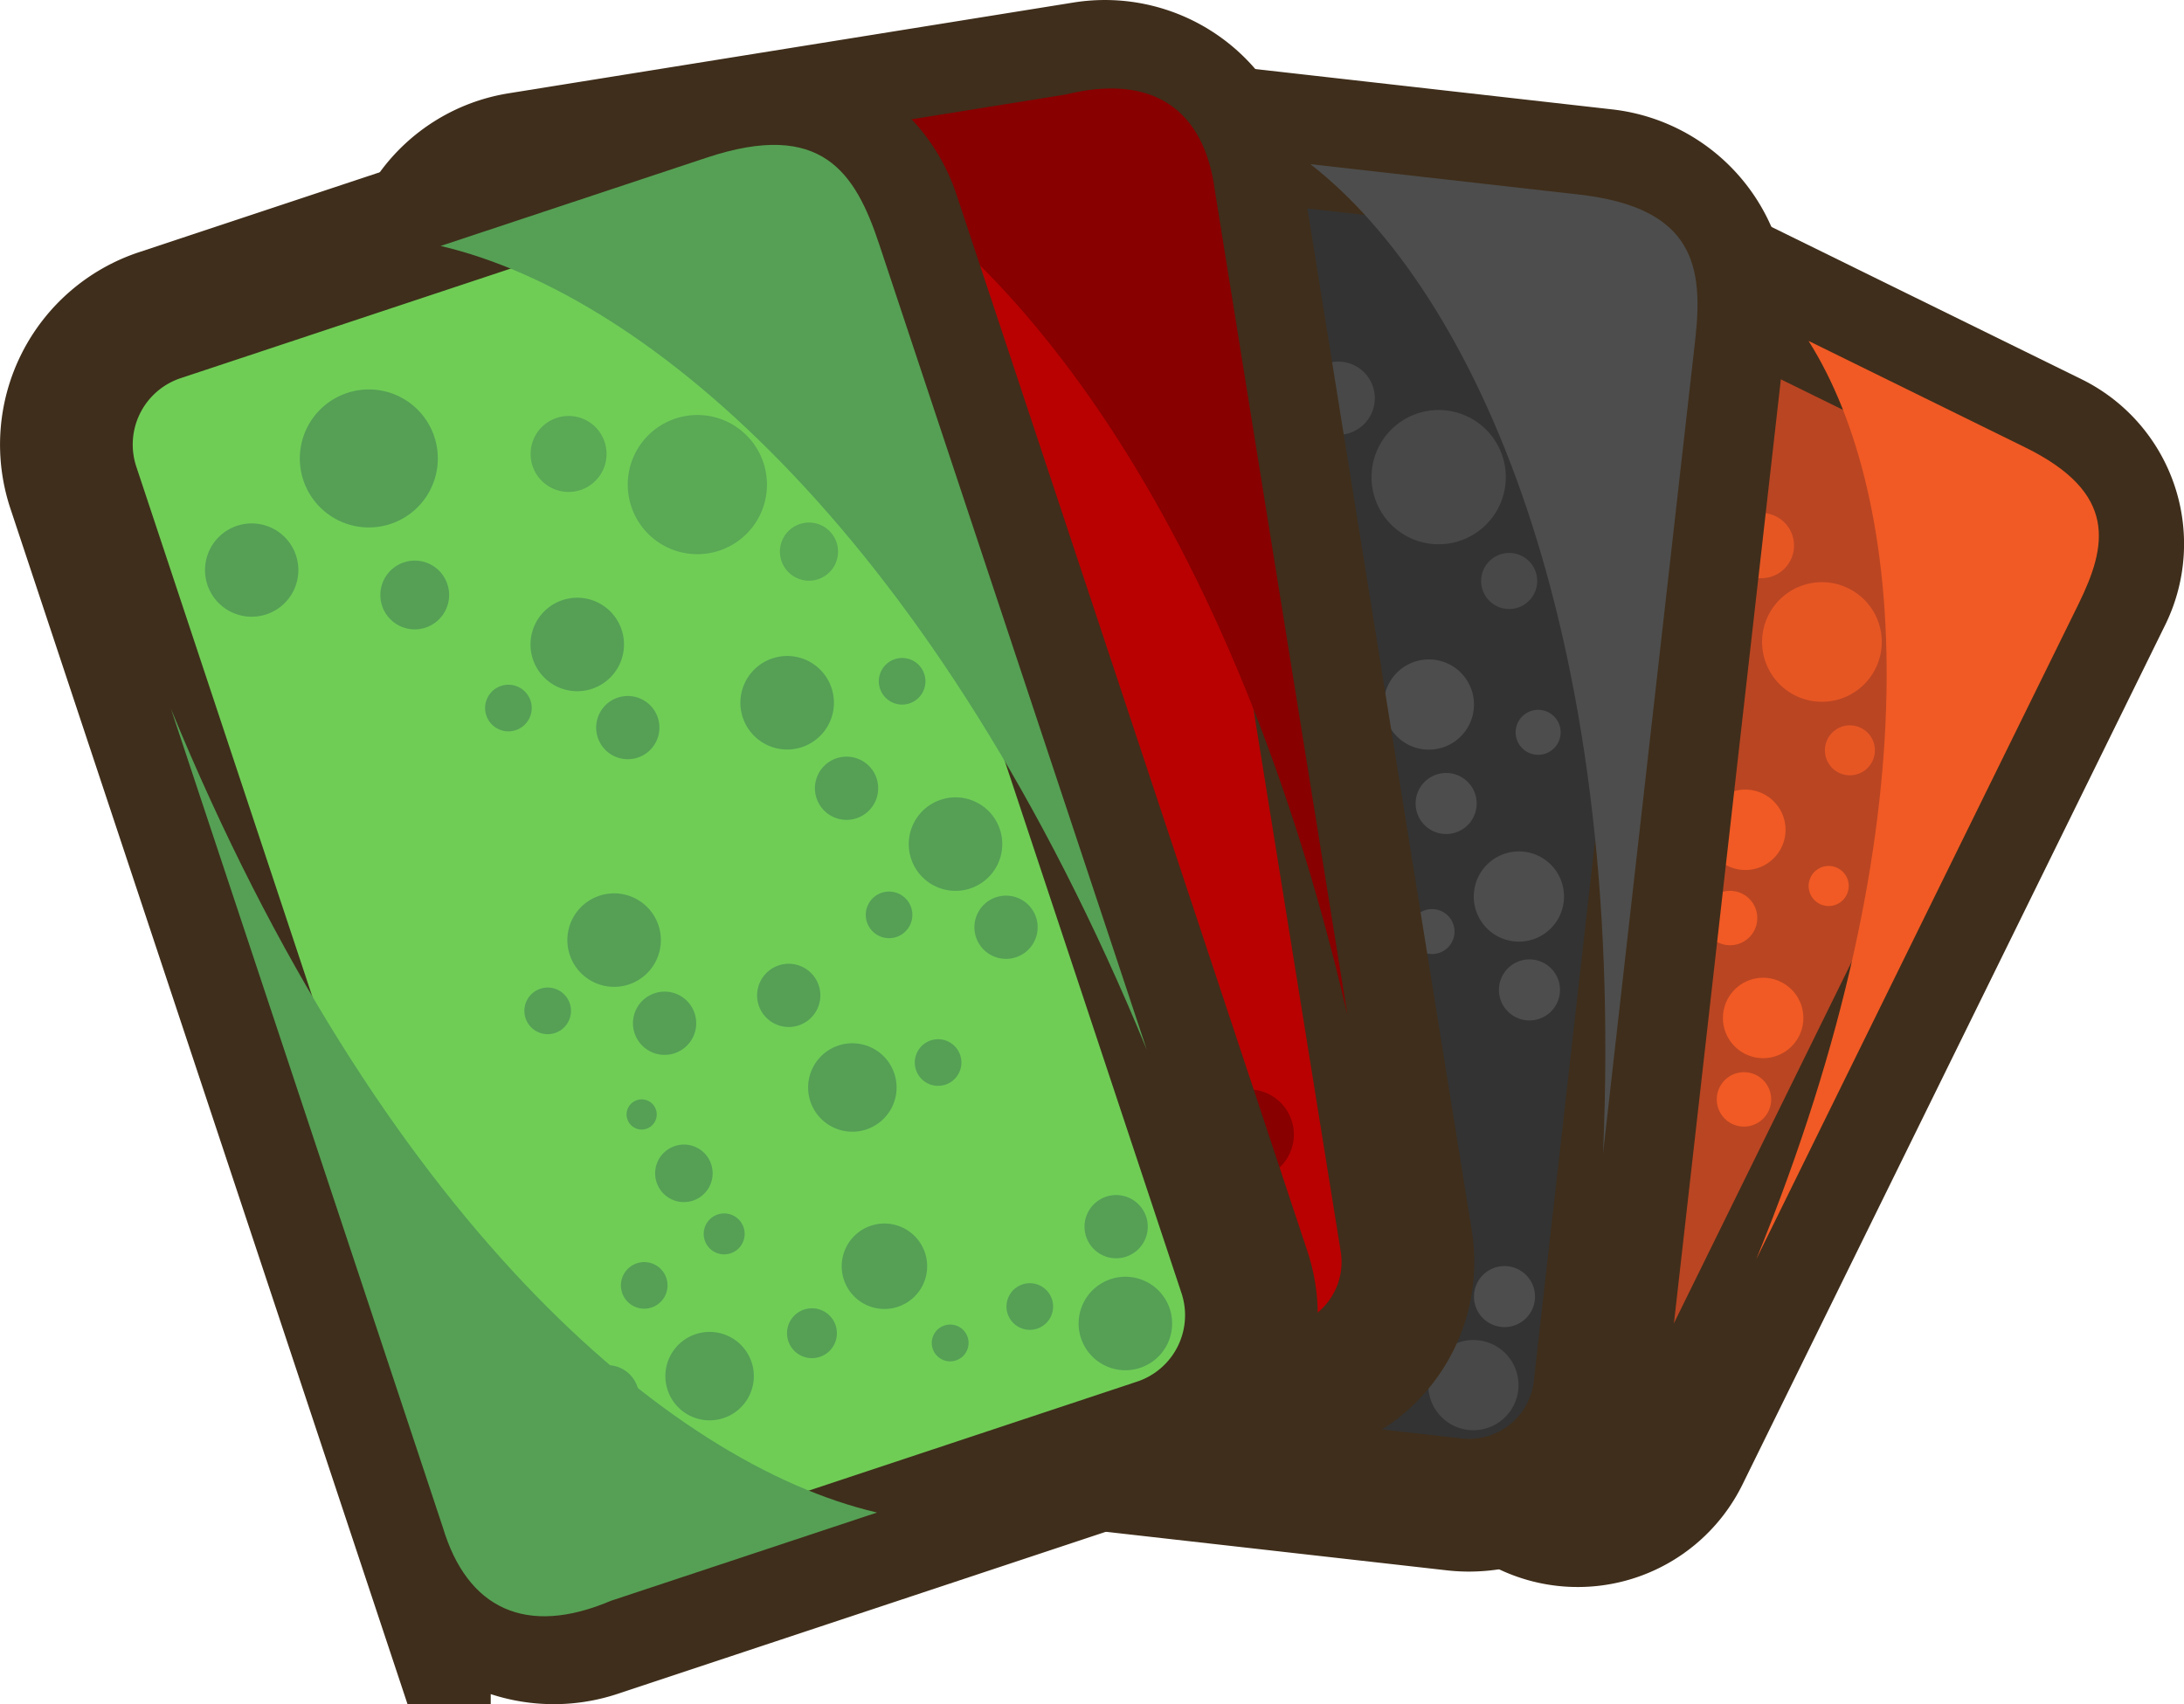 <svg xmlns="http://www.w3.org/2000/svg" viewBox="0 0 987.54 770.77"><defs><style>.cls-1{fill:#ba4522;}.cls-1,.cls-10,.cls-4,.cls-7{stroke:#3f2e1b;stroke-miterlimit:10;stroke-width:60px;}.cls-2,.cls-3{fill:#f15a24;}.cls-12,.cls-3,.cls-6,.cls-9{opacity:0.81;isolation:isolate;}.cls-4{fill:#333;}.cls-5,.cls-6{fill:#4d4d4d;}.cls-7{fill:#b90101;}.cls-8,.cls-9{fill:#800;}.cls-10{fill:#6fcd56;}.cls-11,.cls-12{fill:#55a055;}</style></defs><g id="Слой_2" data-name="Слой 2"><g id="Слой_1-2" data-name="Слой 1"><path class="cls-1" d="M483.64,580.84,690,682.31a53,53,0,0,0,71-24.19l191.11-388.7a53,53,0,0,0-24.18-71L721.54,97a53,53,0,0,0-71,24.18L459.46,509.87A53,53,0,0,0,483.64,580.84Z"/><path class="cls-2" d="M639.1,444.46a5.86,5.86,0,1,0,2.67,7.84A5.85,5.85,0,0,0,639.1,444.46Z"/><path class="cls-2" d="M805.29,444.1a18.18,18.18,0,1,0,8.26,24.33A18.16,18.16,0,0,0,805.29,444.1Z"/><path class="cls-2" d="M763.54,453.77a9.06,9.06,0,1,0,4.11,12.12A9,9,0,0,0,763.54,453.77Z"/><path class="cls-2" d="M794,486.19a12.3,12.3,0,1,0,5.61,16.47A12.31,12.31,0,0,0,794,486.19Z"/><path class="cls-3" d="M835.8,266.1a27.05,27.05,0,1,0,12.29,36.19A27,27,0,0,0,835.8,266.1Z"/><path class="cls-3" d="M803,233.53a14.76,14.76,0,1,0,6.68,19.73A14.73,14.73,0,0,0,803,233.53Z"/><path class="cls-3" d="M841.49,329.23a11.3,11.3,0,1,0,5.12,15.1A11.28,11.28,0,0,0,841.49,329.23Z"/><path class="cls-2" d="M797.24,359a18.18,18.18,0,1,0,8.26,24.32A18.16,18.16,0,0,0,797.24,359Z"/><path class="cls-2" d="M830.89,392.59A9.06,9.06,0,1,0,835,404.72,9.06,9.06,0,0,0,830.89,392.59Z"/><path class="cls-2" d="M787.72,404.17a12.3,12.3,0,1,0,5.61,16.46A12.31,12.31,0,0,0,787.72,404.17Z"/><path class="cls-2" d="M755,285.59a18.18,18.18,0,1,0,8.26,24.32A18.16,18.16,0,0,0,755,285.59Z"/><path class="cls-2" d="M714.5,292.61a9.06,9.06,0,1,0,4.11,12.12A9,9,0,0,0,714.5,292.61Z"/><path class="cls-2" d="M743.64,327.68a12.3,12.3,0,1,0,5.61,16.46A12.3,12.3,0,0,0,743.64,327.68Z"/><path class="cls-2" d="M751.77,169.41A26.83,26.83,0,1,0,764,205.29,26.81,26.81,0,0,0,751.77,169.41Z"/><path class="cls-2" d="M721.29,231.86a13.37,13.37,0,1,0,6.07,17.88A13.35,13.35,0,0,0,721.29,231.86Z"/><path class="cls-2" d="M685,176.18a18.14,18.14,0,1,0,8.27,24.28A18.14,18.14,0,0,0,685,176.18Z"/><path class="cls-2" d="M684.5,377.59a18.18,18.18,0,1,0,8.26,24.32A18.16,18.16,0,0,0,684.5,377.59Z"/><path class="cls-2" d="M642.75,387.25a9.07,9.07,0,1,0,4.11,12.12A9,9,0,0,0,642.75,387.25Z"/><path class="cls-2" d="M673.19,419.68a12.3,12.3,0,1,0,5.61,16.46A12.29,12.29,0,0,0,673.19,419.68Z"/><path class="cls-2" d="M709.88,484.31a17.22,17.22,0,1,0,7.8,23A17.19,17.19,0,0,0,709.88,484.31Z"/><path class="cls-2" d="M736.84,508.07A9.06,9.06,0,1,0,741,520.19,9.05,9.05,0,0,0,736.84,508.07Z"/><path class="cls-2" d="M715.17,445.8a12.3,12.3,0,1,0,5.61,16.46A12.29,12.29,0,0,0,715.17,445.8Z"/><path class="cls-2" d="M591.56,525.36a17.22,17.22,0,1,0,7.81,23A17.19,17.19,0,0,0,591.56,525.36Z"/><path class="cls-2" d="M594.59,489.66a9.06,9.06,0,1,0,4.12,12.12A9.05,9.05,0,0,0,594.59,489.66Z"/><path class="cls-2" d="M637.15,467.56a11.15,11.15,0,1,0,5.05,14.91A11.13,11.13,0,0,0,637.15,467.56Z"/><path class="cls-2" d="M630.31,498.19a8,8,0,1,0,3.63,10.66A8,8,0,0,0,630.31,498.19Z"/><path class="cls-3" d="M721.57,623.31a18.19,18.19,0,1,0,8.26,24.32A18.16,18.16,0,0,0,721.57,623.31Z"/><path class="cls-2" d="M695.68,600.71a9.07,9.07,0,1,0,4.11,12.13A9.07,9.07,0,0,0,695.68,600.71Z"/><path class="cls-2" d="M742.8,599.21a12.3,12.3,0,1,0,5.61,16.47A12.3,12.3,0,0,0,742.8,599.21Z"/><path class="cls-2" d="M657,542.28a16.61,16.61,0,1,0,21.05,10.38A16.6,16.6,0,0,0,657,542.28Z"/><path class="cls-2" d="M653.51,593.55a7.15,7.15,0,1,0,9.79-2.5A7.14,7.14,0,0,0,653.51,593.55Z"/><path class="cls-2" d="M628.29,548.1a9.7,9.7,0,1,0,4.43,13A9.71,9.71,0,0,0,628.29,548.1Z"/><path class="cls-2" d="M817.76,154.17l97.85,48.11c42.28,20.78,37.11,44.69,24.19,71L794.15,569.47C874.84,371.91,862.51,224.91,817.76,154.17Z"/><path class="cls-2" d="M593.12,624.25l-97.85-48.11c-33.43-13.14-41.95-37.07-26.52-66.21l148-301C536,406.51,548.37,553.51,593.12,624.25Z"/><path class="cls-4" d="M401.17,651.41l256.39,29A59.49,59.49,0,0,0,723.37,628l54.69-482.91a59.49,59.49,0,0,0-52.42-65.8l-256.39-29a59.49,59.49,0,0,0-65.8,52.41L348.76,585.61A59.47,59.47,0,0,0,401.17,651.41Z"/><path class="cls-5" d="M513.74,448.5a6.58,6.58,0,1,0,5.78,7.28A6.57,6.57,0,0,0,513.74,448.5Z"/><path class="cls-5" d="M689.14,385.21a20.4,20.4,0,1,0,17.93,22.56A20.37,20.37,0,0,0,689.14,385.21Z"/><path class="cls-5" d="M648.7,411.23a10.16,10.16,0,1,0,8.93,11.24A10.16,10.16,0,0,0,648.7,411.23Z"/><path class="cls-5" d="M693.13,434a13.8,13.8,0,1,0,12.16,15.26A13.8,13.8,0,0,0,693.13,434Z"/><path class="cls-6" d="M654,185.64a30.36,30.36,0,1,0,26.68,33.58A30.33,30.33,0,0,0,654,185.64Z"/><path class="cls-6" d="M607,163.66A16.56,16.56,0,1,0,621.54,182,16.52,16.52,0,0,0,607,163.66Z"/><path class="cls-6" d="M683.88,250.17a12.68,12.68,0,1,0,11.12,14A12.66,12.66,0,0,0,683.88,250.17Z"/><path class="cls-5" d="M648.42,298.38A20.4,20.4,0,1,0,666.35,321,20.38,20.38,0,0,0,648.42,298.38Z"/><path class="cls-5" d="M696.68,321.11a10.17,10.17,0,1,0,8.93,11.25A10.16,10.16,0,0,0,696.68,321.11Z"/><path class="cls-5" d="M655.45,349.69A13.8,13.8,0,1,0,667.61,365,13.79,13.79,0,0,0,655.45,349.69Z"/><path class="cls-5" d="M576,236.85a20.4,20.4,0,1,0,17.93,22.56A20.37,20.37,0,0,0,576,236.85Z"/><path class="cls-5" d="M535.88,259.57a10.17,10.17,0,1,0,8.94,11.25A10.15,10.15,0,0,0,535.88,259.57Z"/><path class="cls-5" d="M579.94,285.58a13.8,13.8,0,1,0,12.16,15.27A13.81,13.81,0,0,0,579.94,285.58Z"/><path class="cls-5" d="M528.6,115.34a30.1,30.1,0,1,0,26.46,33.29A30.06,30.06,0,0,0,528.6,115.34Z"/><path class="cls-5" d="M520.05,192.84a15,15,0,1,0,13.19,16.59A15,15,0,0,0,520.05,192.84Z"/><path class="cls-5" d="M460.63,147.77a20.36,20.36,0,1,0,17.94,22.52A20.37,20.37,0,0,0,460.63,147.77Z"/><path class="cls-5" d="M536.37,360.69a20.4,20.4,0,1,0,17.94,22.56A20.37,20.37,0,0,0,536.37,360.69Z"/><path class="cls-5" d="M495.93,386.7A10.17,10.17,0,1,0,504.87,398,10.15,10.15,0,0,0,495.93,386.7Z"/><path class="cls-5" d="M540.37,409.42a13.8,13.8,0,1,0,12.15,15.27A13.81,13.81,0,0,0,540.37,409.42Z"/><path class="cls-5" d="M603.58,463.8a19.32,19.32,0,1,0,16.95,21.36A19.29,19.29,0,0,0,603.58,463.8Z"/><path class="cls-5" d="M641.06,478.69A10.16,10.16,0,1,0,650,489.93,10.16,10.16,0,0,0,641.06,478.69Z"/><path class="cls-5" d="M594.59,421.12a13.8,13.8,0,1,0,12.16,15.26A13.79,13.79,0,0,0,594.59,421.12Z"/><path class="cls-5" d="M494.16,552a19.32,19.32,0,1,0,17,21.37A19.29,19.29,0,0,0,494.16,552Z"/><path class="cls-5" d="M483.84,513.1a10.17,10.17,0,1,0,8.94,11.24A10.16,10.16,0,0,0,483.84,513.1Z"/><path class="cls-5" d="M520.42,473.65a12.5,12.5,0,1,0,11,13.83A12.48,12.48,0,0,0,520.42,473.65Z"/><path class="cls-5" d="M524.79,508.59a8.93,8.93,0,1,0,7.87,9.88A8.93,8.93,0,0,0,524.79,508.59Z"/><path class="cls-6" d="M668.56,606.19a20.4,20.4,0,1,0,17.93,22.56A20.39,20.39,0,0,0,668.56,606.19Z"/><path class="cls-5" d="M632.65,592.13a10.16,10.16,0,1,0,8.94,11.24A10.15,10.15,0,0,0,632.65,592.13Z"/><path class="cls-5" d="M681.86,572.7A13.8,13.8,0,1,0,694,588,13.81,13.81,0,0,0,681.86,572.7Z"/><path class="cls-5" d="M569.71,545a18.64,18.64,0,1,0,26.17,3A18.62,18.62,0,0,0,569.71,545Z"/><path class="cls-5" d="M584.81,600.7a8.05,8.05,0,1,0,9.44-6.34A8,8,0,0,0,584.81,600.7Z"/><path class="cls-5" d="M541.56,562.07a10.89,10.89,0,1,0,9.59,12A10.89,10.89,0,0,0,541.56,562.07Z"/><path class="cls-5" d="M592.54,74.25,714.1,88c52.53,6,56.11,33.16,52.42,65.8l-41.68,368C735.27,282.62,666.59,132,592.54,74.25Z"/><path class="cls-5" d="M533.24,655.82,411.68,642.05c-40.29-1.23-58.34-23.27-53.08-59.9l42.34-373.92C390.52,447.45,459.19,598,533.24,655.82Z"/><path class="cls-7" d="M490.16,30.76,234.72,71.82a59.64,59.64,0,0,0-49.42,68.35l77.33,481.11A59.64,59.64,0,0,0,331,670.7l255.43-41.05a59.65,59.65,0,0,0,49.43-68.35L558.51,80.19A59.66,59.66,0,0,0,490.16,30.76Z"/><path class="cls-8" d="M283.2,365.56a20.46,20.46,0,1,0-23.4-17A20.43,20.43,0,0,0,283.2,365.56Z"/><path class="cls-8" d="M315.24,329.53a10.19,10.19,0,1,0-11.66-8.45A10.19,10.19,0,0,0,315.24,329.53Z"/><path class="cls-8" d="M266.21,319.56a13.84,13.84,0,1,0-15.86-11.46A13.83,13.83,0,0,0,266.21,319.56Z"/><path class="cls-9" d="M371,548.81a30.44,30.44,0,1,0-34.82-25.23A30.4,30.4,0,0,0,371,548.81Z"/><path class="cls-9" d="M422.21,557.39a16.61,16.61,0,1,0-19-13.77A16.58,16.58,0,0,0,422.21,557.39Z"/><path class="cls-9" d="M324.67,494.55A12.71,12.71,0,1,0,310.15,484,12.68,12.68,0,0,0,324.67,494.55Z"/><path class="cls-8" d="M345.92,438.44a20.46,20.46,0,1,0-23.4-17A20.43,20.43,0,0,0,345.92,438.44Z"/><path class="cls-8" d="M293.19,429.49A10.19,10.19,0,1,0,281.53,421,10.19,10.19,0,0,0,293.19,429.49Z"/><path class="cls-8" d="M325.3,390.78a13.84,13.84,0,1,0-15.86-11.46A13.83,13.83,0,0,0,325.3,390.78Z"/><path class="cls-8" d="M432.49,478.33a20.45,20.45,0,1,0-23.4-16.95A20.44,20.44,0,0,0,432.49,478.33Z"/><path class="cls-8" d="M465.06,445.59a10.19,10.19,0,1,0-11.66-8.45A10.19,10.19,0,0,0,465.06,445.59Z"/><path class="cls-8" d="M415.5,432.34a13.84,13.84,0,1,0-15.86-11.46A13.84,13.84,0,0,0,415.5,432.34Z"/><path class="cls-8" d="M511,582.92a30.18,30.18,0,1,0-34.52-25A30.16,30.16,0,0,0,511,582.92Z"/><path class="cls-8" d="M498.33,505.77a15,15,0,1,0-17.21-12.47A15,15,0,0,0,498.33,505.77Z"/><path class="cls-8" d="M567.87,533.28a20.41,20.41,0,1,0-23.39-16.91A20.41,20.41,0,0,0,567.87,533.28Z"/><path class="cls-8" d="M437.34,348.07a20.45,20.45,0,1,0-23.4-17A20.43,20.43,0,0,0,437.34,348.07Z"/><path class="cls-8" d="M469.38,312a10.19,10.19,0,1,0-11.66-8.45A10.19,10.19,0,0,0,469.38,312Z"/><path class="cls-8" d="M420.35,302.08a13.84,13.84,0,1,0-15.86-11.47A13.84,13.84,0,0,0,420.35,302.08Z"/><path class="cls-8" d="M344.65,266.6a19.37,19.37,0,1,0-22.14-16.06A19.34,19.34,0,0,0,344.65,266.6Z"/><path class="cls-8" d="M304.44,262.32a10.19,10.19,0,1,0-11.66-8.45A10.19,10.19,0,0,0,304.44,262.32Z"/><path class="cls-8" d="M364.83,305.4A13.84,13.84,0,1,0,349,293.93,13.84,13.84,0,0,0,364.83,305.4Z"/><path class="cls-8" d="M426.56,152a19.37,19.37,0,1,0-22.13-16.06A19.34,19.34,0,0,0,426.56,152Z"/><path class="cls-8" d="M447,186.72a10.19,10.19,0,1,0-11.66-8.45A10.18,10.18,0,0,0,447,186.72Z"/><path class="cls-8" d="M422.3,234.68A12.54,12.54,0,1,0,408,224.28,12.52,12.52,0,0,0,422.3,234.68Z"/><path class="cls-8" d="M435.53,257.16a6.6,6.6,0,1,0-7.55-5.47A6.59,6.59,0,0,0,435.53,257.16Z"/><path class="cls-8" d="M408.67,202.11a9,9,0,1,0-10.27-7.42A9,9,0,0,0,408.67,202.11Z"/><path class="cls-8" d="M243.52,146.59a20.45,20.45,0,1,0-23.4-17A20.43,20.43,0,0,0,243.52,146.59Z"/><path class="cls-8" d="M282,150.5a10.19,10.19,0,1,0-11.66-8.45A10.19,10.19,0,0,0,282,150.5Z"/><path class="cls-8" d="M239.7,182.52a13.84,13.84,0,1,0-15.86-11.46A13.83,13.83,0,0,0,239.7,182.52Z"/><path class="cls-8" d="M355.45,179a18.69,18.69,0,1,0-26.07,4.16A18.65,18.65,0,0,0,355.45,179Z"/><path class="cls-8" d="M325.36,129.66a8,8,0,1,0-7.37,8.66A8,8,0,0,0,325.36,129.66Z"/><path class="cls-8" d="M378.06,155a10.92,10.92,0,1,0-12.52-9A10.92,10.92,0,0,0,378.06,155Z"/><path class="cls-8" d="M459.74,639.92,338.63,659.38c-52.33,8.42-63.12-16.9-68.35-49.42L211.35,243.31C265.75,477.15,372.66,604.07,459.74,639.92Z"/><path class="cls-8" d="M360.83,62.2,481.94,42.74c39.23-9.67,62.61,6.75,67.4,43.54l59.88,372.53C554.82,225,447.91,98.05,360.83,62.2Z"/><path class="cls-10" d="M269.83,737.61l253.8-84.27a61.66,61.66,0,0,0,39.08-77.94L404,97.37A61.65,61.65,0,0,0,326,58.29L72.24,142.56A61.65,61.65,0,0,0,33.16,220.5l158.73,478A61.65,61.65,0,0,0,269.83,737.61Z"/><path class="cls-11" d="M425.43,361.69a21.14,21.14,0,1,0,26.69,13.42A21.12,21.12,0,0,0,425.43,361.69Z"/><path class="cls-11" d="M398.71,403.76a10.54,10.54,0,1,0,13.3,6.69A10.54,10.54,0,0,0,398.71,403.76Z"/><path class="cls-11" d="M450.39,405.8a14.3,14.3,0,1,0,18.08,9.06A14.3,14.3,0,0,0,450.39,405.8Z"/><path class="cls-12" d="M305.49,189.28a31.47,31.47,0,1,0,39.71,20A31.44,31.44,0,0,0,305.49,189.28Z"/><path class="cls-12" d="M251.76,189a17.17,17.17,0,1,0,21.63,10.9A17.13,17.13,0,0,0,251.76,189Z"/><path class="cls-12" d="M361.71,237a13.14,13.14,0,1,0,16.56,8.35A13.12,13.12,0,0,0,361.71,237Z"/><path class="cls-11" d="M349.34,297.74A21.15,21.15,0,1,0,376,311.16,21.13,21.13,0,0,0,349.34,297.74Z"/><path class="cls-11" d="M404.62,298.12a10.54,10.54,0,1,0,13.3,6.69A10.53,10.53,0,0,0,404.62,298.12Z"/><path class="cls-11" d="M378.28,342.94A14.3,14.3,0,1,0,396.36,352,14.3,14.3,0,0,0,378.28,342.94Z"/><path class="cls-11" d="M254.39,271.4a21.14,21.14,0,1,0,26.69,13.42A21.13,21.13,0,0,0,254.39,271.4Z"/><path class="cls-11" d="M226.59,310.22a10.54,10.54,0,1,0,13.3,6.68A10.51,10.51,0,0,0,226.59,310.22Z"/><path class="cls-11" d="M279.36,315.51a14.3,14.3,0,1,0,18.08,9.06A14.3,14.3,0,0,0,279.36,315.51Z"/><path class="cls-11" d="M157,177.72a31.2,31.2,0,1,0,39.38,19.79A31.16,31.16,0,0,0,157,177.72Z"/><path class="cls-11" d="M182.67,254.33a15.55,15.55,0,1,0,19.62,9.87A15.54,15.54,0,0,0,182.67,254.33Z"/><path class="cls-11" d="M107.15,237.81a21.1,21.1,0,1,0,26.68,13.37A21.09,21.09,0,0,0,107.15,237.81Z"/><path class="cls-11" d="M271.06,405.11a21.14,21.14,0,1,0,26.69,13.42A21.13,21.13,0,0,0,271.06,405.11Z"/><path class="cls-11" d="M244.35,447.18a10.54,10.54,0,1,0,13.3,6.69A10.52,10.52,0,0,0,244.35,447.18Z"/><path class="cls-11" d="M296,449.22a14.3,14.3,0,1,0,18.08,9.06A14.3,14.3,0,0,0,296,449.22Z"/><path class="cls-11" d="M379.15,472.85a20,20,0,1,0,25.25,12.72A20,20,0,0,0,379.15,472.85Z"/><path class="cls-11" d="M420.88,470.55a10.54,10.54,0,1,0,13.3,6.68A10.51,10.51,0,0,0,420.88,470.55Z"/><path class="cls-11" d="M352.12,436.62a14.3,14.3,0,1,0,18.09,9.06A14.3,14.3,0,0,0,352.12,436.62Z"/><path class="cls-11" d="M314.6,603.39a20,20,0,1,0,25.25,12.72A20,20,0,0,0,314.6,603.39Z"/><path class="cls-11" d="M288,571.34a10.54,10.54,0,1,0,13.3,6.69A10.53,10.53,0,0,0,288,571.34Z"/><path class="cls-11" d="M270.14,618.15a14.3,14.3,0,1,0,18.08,9.07A14.31,14.31,0,0,0,270.14,618.15Z"/><path class="cls-11" d="M305.22,518.31a13,13,0,1,0,16.34,8.23A12.93,12.93,0,0,0,305.22,518.31Z"/><path class="cls-11" d="M288,497.57a6.82,6.82,0,1,0,8.61,4.32A6.8,6.8,0,0,0,288,497.57Z"/><path class="cls-11" d="M324.54,549.27a9.26,9.26,0,1,0,11.7,5.87A9.26,9.26,0,0,0,324.54,549.27Z"/><path class="cls-11" d="M502.24,578.51a21.14,21.14,0,1,0,26.69,13.42A21.12,21.12,0,0,0,502.24,578.51Z"/><path class="cls-11" d="M462.35,580.9a10.54,10.54,0,1,0,13.3,6.69A10.53,10.53,0,0,0,462.35,580.9Z"/><path class="cls-11" d="M500.18,541.22a14.3,14.3,0,1,0,18.08,9.06A14.3,14.3,0,0,0,500.18,541.22Z"/><path class="cls-11" d="M382.66,564a19.32,19.32,0,1,0,25.91-8.58A19.3,19.3,0,0,0,382.66,564Z"/><path class="cls-11" d="M421.56,609.37a8.32,8.32,0,1,0,6.08-10.06A8.31,8.31,0,0,0,421.56,609.37Z"/><path class="cls-11" d="M363.59,592.28a11.28,11.28,0,1,0,14.26,7.15A11.28,11.28,0,0,0,363.59,592.28Z"/><path class="cls-11" d="M199.23,111.24,319.57,71.29c52-17.27,67.21,6.76,77.94,39.08l121,364.31C424.17,245.12,294,133.37,199.23,111.24Z"/><path class="cls-11" d="M396.56,684.08,276.23,724c-38.43,16.38-65,3.5-76-33.23L77.32,320.65C171.63,550.2,301.76,662,396.56,684.08Z"/></g></g></svg>